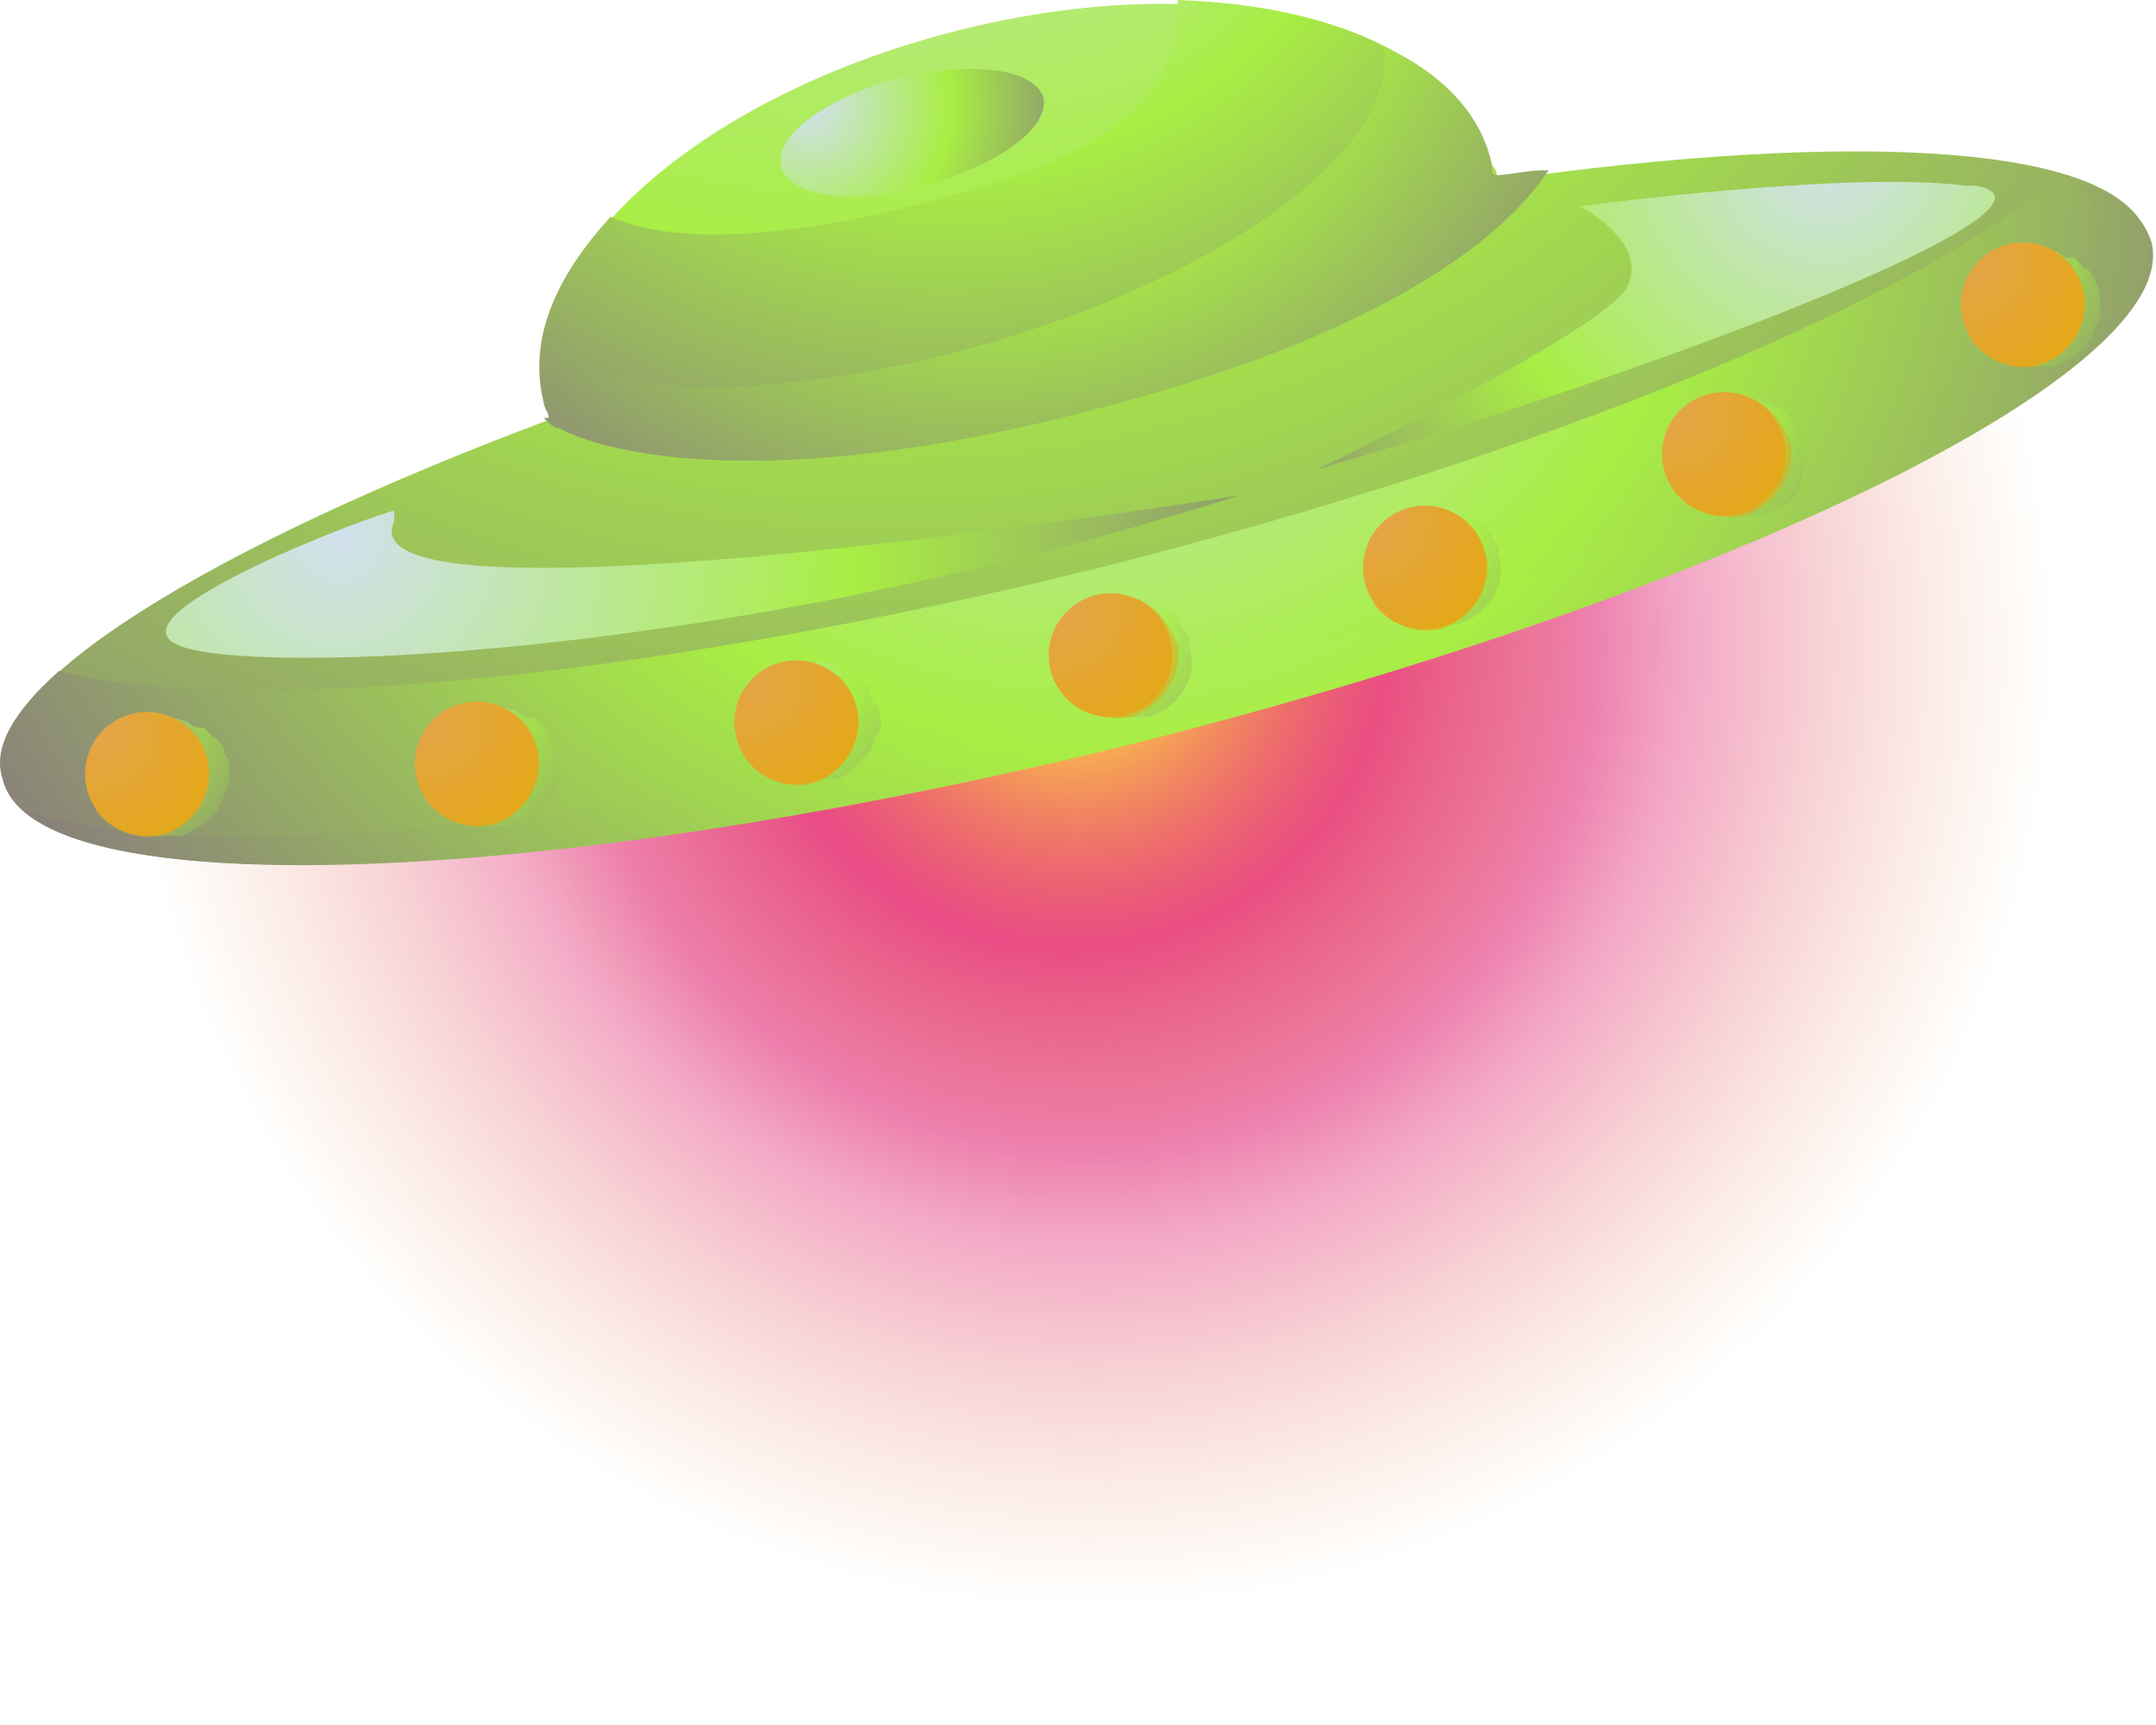 <svg width="55" height="44" viewBox="0 0 55 44" fill="none" xmlns="http://www.w3.org/2000/svg">
<path d="M3.747 21.319C3.485 22.504 1.513 38.032 1.513 38.032C1.513 38.032 14.396 46.06 34.774 41.849C55.151 37.638 62.119 23.688 62.119 23.688L52.522 8.291L3.747 21.319Z" fill="url(#paint0_radial_1_965)"/>
<path d="M12.424 19.214C12.161 20.003 10.978 29.61 10.978 29.61C10.978 29.61 18.998 34.611 31.75 31.979C44.502 29.347 48.841 20.661 48.841 20.661L42.793 11.054L12.424 19.214Z" fill="url(#paint1_radial_1_965)"/>
<path d="M38.192 4.606C38.192 4.474 38.192 4.343 38.06 4.211C37.14 0.658 31.093 -0.921 24.388 0.79C17.683 2.5 13.082 6.712 14.002 10.265C14.002 10.396 14.133 10.528 14.133 10.66C5.325 13.95 -0.46 17.503 0.066 19.74C0.855 23.03 13.739 22.504 28.858 18.819C43.976 15.002 55.545 9.344 54.757 6.054C54.231 3.685 47.394 3.29 38.192 4.606Z" fill="url(#paint2_radial_1_965)"/>
<path d="M52.522 4.474C48.972 7.633 39.506 11.581 28.069 14.476C16.368 17.371 5.851 18.292 1.513 17.108C0.329 18.161 -0.197 19.082 0.066 19.872C0.855 23.162 13.739 22.635 28.858 18.95C43.976 15.134 55.545 9.475 54.757 6.185C54.625 5.396 53.836 4.738 52.522 4.474Z" fill="url(#paint3_radial_1_965)"/>
<path d="M52.916 4.606C53.179 4.869 53.31 5.132 53.442 5.396C54.231 8.686 42.662 14.344 27.543 18.161C15.448 21.188 4.799 22.109 0.592 20.661C3.222 23.03 15.185 22.372 28.989 18.95C44.108 15.134 55.677 9.475 54.888 6.185C54.625 5.396 53.968 4.869 52.916 4.606Z" fill="url(#paint4_radial_1_965)"/>
<path d="M14.265 10.923C14.265 10.923 17.946 13.16 28.463 10.265C34.774 8.554 38.06 6.317 39.375 4.343C38.98 4.343 38.455 4.474 38.06 4.474C38.06 4.343 38.06 4.211 37.929 4.08C37.271 1.579 34.116 0.132 30.041 0C30.172 1.579 29.252 3.422 25.571 4.606C20.049 6.317 17.026 6.185 15.579 5.527C14.133 7.106 13.476 8.686 13.87 10.265C13.87 10.396 14.002 10.528 14.002 10.66H13.87C14.002 10.791 14.133 10.923 14.265 10.923Z" fill="url(#paint5_radial_1_965)"/>
<path opacity="0.5" d="M5.719 19.082C5.588 19.082 5.588 19.082 5.719 19.082C5.588 18.95 5.588 18.819 5.457 18.819C5.457 18.819 5.456 18.819 5.325 18.687L5.194 18.556C5.194 18.556 5.194 18.556 5.062 18.556C4.931 18.556 4.799 18.424 4.799 18.424C4.536 18.292 4.142 18.292 3.879 18.424C3.09 18.687 2.564 19.477 2.696 20.266C2.696 20.398 2.827 20.661 2.959 20.793L3.09 20.924L3.222 21.056C3.222 21.056 3.222 21.056 3.353 21.056L3.485 21.188C3.616 21.188 3.616 21.319 3.747 21.319H3.879H4.01H4.142H4.273C4.273 21.319 4.273 21.319 4.405 21.319C4.536 21.319 4.536 21.319 4.668 21.319C4.931 21.188 5.194 21.056 5.457 20.793C5.588 20.661 5.588 20.661 5.588 20.53C5.719 20.398 5.719 20.135 5.851 20.003C5.851 19.74 5.851 19.608 5.851 19.345C5.719 19.345 5.719 19.214 5.719 19.082Z" fill="url(#paint6_radial_1_965)"/>
<path opacity="0.5" d="M14.002 18.819C14.002 18.687 13.87 18.687 13.87 18.556C13.87 18.556 13.87 18.556 13.739 18.424L13.607 18.292C13.607 18.292 13.607 18.292 13.476 18.292C13.344 18.292 13.213 18.161 13.213 18.161C12.95 18.029 12.556 18.029 12.293 18.161C11.504 18.424 10.978 19.214 11.11 20.003C11.11 20.135 11.241 20.398 11.372 20.53L11.504 20.661L11.635 20.793C11.635 20.793 11.635 20.793 11.767 20.793C11.767 20.793 11.898 20.793 11.898 20.924C12.03 20.924 12.03 21.056 12.161 21.056H12.293H12.424H12.556H12.687C12.687 21.056 12.687 21.056 12.819 21.056C12.95 21.056 12.95 21.056 13.082 21.056C13.476 20.924 13.87 20.661 14.002 20.398C14.133 20.266 14.133 20.003 14.265 19.872C14.265 19.608 14.265 19.477 14.265 19.214C14.133 19.082 14.133 18.95 14.002 18.819Z" fill="url(#paint7_radial_1_965)"/>
<path opacity="0.5" d="M22.153 17.634C22.153 17.503 22.021 17.503 22.021 17.371C22.021 17.371 22.021 17.371 21.89 17.24L21.758 17.108C21.758 17.108 21.759 17.108 21.627 17.108C21.495 17.108 21.364 16.976 21.364 16.976C21.101 16.845 20.707 16.845 20.444 16.976C19.655 17.24 19.129 18.029 19.261 18.819C19.261 18.95 19.392 19.214 19.523 19.345L19.655 19.477L19.786 19.608C19.786 19.608 19.787 19.608 19.918 19.608L20.049 19.74C20.181 19.74 20.181 19.872 20.312 19.872H20.444H20.575H20.707H20.838C20.838 19.872 20.838 19.872 20.97 19.872C21.101 19.872 21.101 19.872 21.233 19.872C21.495 19.872 21.627 19.74 21.758 19.608C21.89 19.477 22.021 19.345 22.153 19.214C22.284 19.082 22.284 18.819 22.416 18.687C22.547 18.556 22.416 18.292 22.416 18.029C22.284 18.029 22.284 17.898 22.153 17.634C22.153 17.766 22.153 17.766 22.153 17.634Z" fill="url(#paint8_radial_1_965)"/>
<path opacity="0.5" d="M30.172 16.055C30.172 15.924 30.041 15.924 30.041 15.792C30.041 15.792 30.041 15.792 29.909 15.66L29.778 15.529C29.778 15.529 29.778 15.529 29.646 15.529C29.515 15.529 29.383 15.397 29.383 15.397C29.12 15.266 28.726 15.266 28.463 15.397C27.674 15.66 27.148 16.45 27.28 17.24C27.28 17.371 27.411 17.634 27.543 17.766L27.674 17.898L27.806 18.029C27.806 18.029 27.806 18.029 27.937 18.029C27.937 18.029 28.069 18.029 28.069 18.161C28.2 18.161 28.2 18.292 28.332 18.292H28.463H28.595H28.726H28.858C28.858 18.292 28.858 18.292 28.989 18.292C29.12 18.292 29.12 18.292 29.252 18.292C29.778 18.161 30.172 17.766 30.304 17.371C30.435 17.108 30.435 16.713 30.304 16.45C30.435 16.318 30.304 16.187 30.172 16.055C30.304 16.055 30.304 16.055 30.172 16.055Z" fill="url(#paint9_radial_1_965)"/>
<path opacity="0.5" d="M38.06 13.686C38.06 13.555 37.929 13.555 37.929 13.423C37.929 13.423 37.929 13.423 37.797 13.292L37.666 13.16C37.666 13.16 37.666 13.16 37.534 13.16C37.403 13.16 37.271 13.028 37.271 13.028C37.008 12.897 36.614 12.897 36.351 13.028C35.562 13.292 35.036 14.081 35.168 14.871C35.168 15.002 35.299 15.266 35.431 15.397L35.562 15.529L35.694 15.66C35.694 15.66 35.694 15.66 35.825 15.66C35.825 15.66 35.957 15.66 35.957 15.792C36.088 15.792 36.088 15.924 36.22 15.924H36.351H36.483H36.614H36.746C36.746 15.924 36.745 15.924 36.877 15.924C37.008 15.924 37.008 15.924 37.14 15.924C37.666 15.792 38.06 15.397 38.192 15.002C38.323 14.739 38.323 14.344 38.192 14.081C38.323 14.081 38.192 13.95 38.06 13.686C38.192 13.818 38.192 13.818 38.06 13.686Z" fill="url(#paint10_radial_1_965)"/>
<path opacity="0.5" d="M45.817 10.923C45.817 10.791 45.685 10.791 45.685 10.66C45.685 10.66 45.685 10.66 45.554 10.528L45.422 10.396C45.422 10.396 45.422 10.396 45.291 10.396C45.159 10.396 45.028 10.265 45.028 10.265C44.765 10.133 44.37 10.133 44.108 10.265C43.319 10.528 42.793 11.318 42.924 12.107C42.924 12.239 43.056 12.502 43.187 12.634L43.319 12.765L43.45 12.897C43.45 12.897 43.45 12.897 43.582 12.897C43.582 12.897 43.713 12.897 43.713 13.028C43.845 13.028 43.845 13.16 43.976 13.16H44.108H44.239H44.37H44.502C44.502 13.16 44.502 13.16 44.633 13.16C44.765 13.16 44.765 13.16 44.896 13.16C45.028 13.16 45.028 13.16 45.159 13.028C45.159 13.028 45.159 13.028 45.291 13.028C45.422 12.897 45.554 12.897 45.685 12.765C45.817 12.634 45.948 12.502 45.948 12.239C46.08 11.976 46.08 11.581 45.948 11.318C46.08 11.186 45.948 11.054 45.817 10.923C45.948 10.923 45.817 10.923 45.817 10.923Z" fill="url(#paint11_radial_1_965)"/>
<path opacity="0.5" d="M53.442 7.106C53.31 6.975 53.31 6.843 53.179 6.843C53.179 6.843 53.179 6.843 53.047 6.712L52.916 6.58C52.916 6.58 52.916 6.58 52.785 6.58C52.653 6.58 52.522 6.448 52.522 6.448C52.259 6.317 51.864 6.317 51.601 6.448C50.812 6.712 50.287 7.501 50.418 8.291C50.418 8.422 50.55 8.686 50.681 8.817L50.812 8.949L50.944 9.08C50.944 9.08 50.944 9.08 51.075 9.08C51.075 9.08 51.207 9.08 51.207 9.212C51.338 9.212 51.338 9.344 51.47 9.344H51.601H51.733H51.864H51.996C51.996 9.344 51.996 9.344 52.127 9.344C52.259 9.344 52.259 9.344 52.39 9.344C52.785 9.212 53.179 8.949 53.31 8.686C53.442 8.554 53.442 8.291 53.573 8.159C53.573 7.896 53.573 7.764 53.573 7.501C53.573 7.37 53.442 7.238 53.442 7.106Z" fill="url(#paint12_radial_1_965)"/>
<path d="M3.747 21.319C4.619 21.319 5.325 20.612 5.325 19.74C5.325 18.868 4.619 18.161 3.747 18.161C2.876 18.161 2.17 18.868 2.17 19.74C2.17 20.612 2.876 21.319 3.747 21.319Z" fill="url(#paint13_radial_1_965)"/>
<path opacity="0.5" d="M4.273 18.292C4.405 18.424 4.405 18.556 4.536 18.819C4.799 19.608 4.273 20.53 3.353 20.661C3.09 20.793 2.696 20.661 2.433 20.661C2.827 21.188 3.484 21.451 4.142 21.319C4.931 21.056 5.456 20.266 5.325 19.477C5.193 18.819 4.799 18.424 4.273 18.292Z" fill="url(#paint14_radial_1_965)"/>
<path d="M12.161 21.056C13.033 21.056 13.739 20.349 13.739 19.477C13.739 18.605 13.033 17.898 12.161 17.898C11.29 17.898 10.584 18.605 10.584 19.477C10.584 20.349 11.29 21.056 12.161 21.056Z" fill="url(#paint15_radial_1_965)"/>
<path opacity="0.5" d="M12.687 18.029C12.819 18.161 12.819 18.292 12.95 18.556C13.213 19.345 12.687 20.266 11.767 20.398C11.504 20.53 11.11 20.398 10.847 20.398C11.241 20.924 11.898 21.188 12.556 21.056C13.345 20.793 13.87 20.003 13.739 19.214C13.607 18.556 13.213 18.161 12.687 18.029Z" fill="url(#paint16_radial_1_965)"/>
<path d="M20.312 20.003C21.184 20.003 21.89 19.296 21.89 18.424C21.89 17.552 21.184 16.845 20.312 16.845C19.441 16.845 18.735 17.552 18.735 18.424C18.735 19.296 19.441 20.003 20.312 20.003Z" fill="url(#paint17_radial_1_965)"/>
<path opacity="0.5" d="M20.838 16.976C20.97 17.108 20.97 17.24 21.101 17.503C21.364 18.292 20.838 19.214 19.918 19.345C19.655 19.477 19.261 19.345 18.998 19.345C19.392 19.872 20.049 20.135 20.707 20.003C21.495 19.74 22.021 18.95 21.89 18.161C21.758 17.503 21.364 17.108 20.838 16.976Z" fill="url(#paint18_radial_1_965)"/>
<path d="M28.332 18.292C29.203 18.292 29.909 17.585 29.909 16.713C29.909 15.841 29.203 15.134 28.332 15.134C27.46 15.134 26.754 15.841 26.754 16.713C26.754 17.585 27.46 18.292 28.332 18.292Z" fill="url(#paint19_radial_1_965)"/>
<path opacity="0.5" d="M28.989 15.266C29.12 15.397 29.12 15.529 29.252 15.792C29.515 16.582 28.989 17.503 28.069 17.634C27.806 17.766 27.411 17.634 27.148 17.634C27.543 18.161 28.2 18.424 28.858 18.292C29.646 18.029 30.172 17.24 30.041 16.45C29.778 15.792 29.383 15.397 28.989 15.266Z" fill="url(#paint20_radial_1_965)"/>
<path d="M36.351 16.055C37.222 16.055 37.929 15.348 37.929 14.476C37.929 13.604 37.222 12.897 36.351 12.897C35.48 12.897 34.774 13.604 34.774 14.476C34.774 15.348 35.48 16.055 36.351 16.055Z" fill="url(#paint21_radial_1_965)"/>
<path opacity="0.5" d="M36.877 13.028C37.008 13.16 37.008 13.292 37.14 13.555C37.403 14.344 36.877 15.266 35.957 15.397C35.694 15.529 35.299 15.397 35.036 15.397C35.431 15.924 36.088 16.187 36.746 16.055C37.534 15.792 38.06 15.002 37.929 14.213C37.666 13.555 37.271 13.16 36.877 13.028Z" fill="url(#paint22_radial_1_965)"/>
<path d="M43.976 13.16C44.848 13.16 45.554 12.453 45.554 11.581C45.554 10.709 44.848 10.002 43.976 10.002C43.105 10.002 42.399 10.709 42.399 11.581C42.399 12.453 43.105 13.16 43.976 13.16Z" fill="url(#paint23_radial_1_965)"/>
<path opacity="0.5" d="M44.634 10.133C44.765 10.265 44.765 10.396 44.897 10.66C45.16 11.449 44.634 12.37 43.713 12.502C43.45 12.634 43.056 12.502 42.793 12.502C43.188 13.028 43.845 13.292 44.502 13.16C45.291 12.897 45.817 12.107 45.685 11.318C45.422 10.66 45.028 10.265 44.634 10.133Z" fill="url(#paint24_radial_1_965)"/>
<path d="M51.601 9.344C52.473 9.344 53.179 8.637 53.179 7.764C53.179 6.892 52.473 6.185 51.601 6.185C50.73 6.185 50.024 6.892 50.024 7.764C50.024 8.637 50.73 9.344 51.601 9.344Z" fill="url(#paint25_radial_1_965)"/>
<path opacity="0.5" d="M52.127 6.317C52.259 6.448 52.259 6.58 52.39 6.843C52.653 7.633 52.127 8.554 51.207 8.686C50.944 8.817 50.55 8.686 50.287 8.686C50.681 9.212 51.338 9.475 51.996 9.344C52.785 9.08 53.31 8.291 53.179 7.501C52.916 6.843 52.522 6.448 52.127 6.317Z" fill="url(#paint26_radial_1_965)"/>
<path d="M26.623 2.5C26.754 3.29 25.439 4.211 23.599 4.738C21.758 5.264 20.049 5.001 19.918 4.211C19.786 3.422 21.101 2.5 22.942 1.974C24.782 1.579 26.36 1.711 26.623 2.5Z" fill="url(#paint27_radial_1_965)"/>
<path d="M10.058 13.028C9.795 13.028 2.696 15.66 4.536 16.45C6.245 17.24 18.472 16.845 31.618 12.634C31.618 12.634 8.612 16.318 10.058 13.292" fill="url(#paint28_radial_1_965)"/>
<path d="M38.06 4.211C37.797 2.895 36.745 1.842 35.299 1.184C35.825 4.738 27.674 8.949 20.312 9.738C15.579 10.265 14.396 9.212 14.133 8.159C13.87 8.817 13.87 9.607 14.002 10.265C14.002 10.396 14.133 10.528 14.133 10.66H14.002C14.133 10.791 14.265 10.791 14.396 10.923C14.396 10.923 18.077 13.16 28.595 10.265C34.905 8.554 38.192 6.317 39.506 4.343C39.112 4.343 38.586 4.474 38.192 4.474C38.06 4.474 38.06 4.343 38.06 4.211Z" fill="url(#paint29_radial_1_965)"/>
<path d="M40.295 5.264C40.295 5.264 47.131 4.343 50.155 4.738C50.287 4.738 50.287 4.738 50.418 4.738C53.31 5.264 42.267 9.475 33.59 11.976C33.59 11.976 40.69 8.554 41.478 7.37C42.136 6.185 40.295 5.264 40.295 5.264Z" fill="url(#paint30_radial_1_965)"/>
<defs>
<radialGradient id="paint0_radial_1_965" cx="0" cy="0" r="1" gradientUnits="userSpaceOnUse" gradientTransform="translate(27.767 16.445) rotate(-14.078) scale(24.639 24.661)">
<stop offset="0.081" stop-color="#FFE245"/>
<stop offset="0.526" stop-color="#DE007B" stop-opacity="0.474"/>
<stop offset="1" stop-color="#E38427" stop-opacity="0"/>
</radialGradient>
<radialGradient id="paint1_radial_1_965" cx="0" cy="0" r="1" gradientUnits="userSpaceOnUse" gradientTransform="translate(27.385 16.125) rotate(-14.078) scale(15.356 15.37)">
<stop offset="0.081" stop-color="#FFE245"/>
<stop offset="0.526" stop-color="#DE007B" stop-opacity="0.474"/>
<stop offset="1" stop-color="#E38427" stop-opacity="0"/>
</radialGradient>
<radialGradient id="paint2_radial_1_965" cx="0" cy="0" r="1" gradientUnits="userSpaceOnUse" gradientTransform="translate(22.665 -16.391) rotate(-14.078) scale(69.186 69.248)">
<stop stop-color="#D1E1EE"/>
<stop offset="0.337" stop-color="#A8EE44"/>
<stop offset="0.944" stop-color="#732FA4"/>
</radialGradient>
<radialGradient id="paint3_radial_1_965" cx="0" cy="0" r="1" gradientUnits="userSpaceOnUse" gradientTransform="translate(27.441 2.691) rotate(-14.078) scale(47.666 47.708)">
<stop stop-color="#D1E1EE"/>
<stop offset="0.337" stop-color="#A8EE44"/>
<stop offset="0.944" stop-color="#732FA4"/>
</radialGradient>
<radialGradient id="paint4_radial_1_965" cx="0" cy="0" r="1" gradientUnits="userSpaceOnUse" gradientTransform="translate(27.735 3.347) rotate(-14.078) scale(46.917 46.959)">
<stop stop-color="#D1E1EE"/>
<stop offset="0.337" stop-color="#A8EE44"/>
<stop offset="0.944" stop-color="#732FA4"/>
</radialGradient>
<radialGradient id="paint5_radial_1_965" cx="0" cy="0" r="1" gradientUnits="userSpaceOnUse" gradientTransform="translate(24.119 -7.426) rotate(-14.078) scale(34.431 34.462)">
<stop stop-color="#D1E1EE"/>
<stop offset="0.337" stop-color="#A8EE44"/>
<stop offset="0.944" stop-color="#732FA4"/>
</radialGradient>
<radialGradient id="paint6_radial_1_965" cx="0" cy="0" r="1" gradientUnits="userSpaceOnUse" gradientTransform="translate(2.93 18.706) rotate(-14.078) scale(6.71 6.716)">
<stop stop-color="#D1E1EE"/>
<stop offset="0.337" stop-color="#A8EE44"/>
<stop offset="0.944" stop-color="#732FA4"/>
</radialGradient>
<radialGradient id="paint7_radial_1_965" cx="0" cy="0" r="1" gradientUnits="userSpaceOnUse" gradientTransform="translate(11.317 18.444) rotate(-14.078) scale(6.71 6.716)">
<stop stop-color="#D1E1EE"/>
<stop offset="0.337" stop-color="#A8EE44"/>
<stop offset="0.944" stop-color="#732FA4"/>
</radialGradient>
<radialGradient id="paint8_radial_1_965" cx="0" cy="0" r="1" gradientUnits="userSpaceOnUse" gradientTransform="translate(19.495 17.326) rotate(-14.078) scale(6.71 6.716)">
<stop stop-color="#D1E1EE"/>
<stop offset="0.337" stop-color="#A8EE44"/>
<stop offset="0.944" stop-color="#732FA4"/>
</radialGradient>
<radialGradient id="paint9_radial_1_965" cx="0" cy="0" r="1" gradientUnits="userSpaceOnUse" gradientTransform="translate(27.54 15.671) rotate(-14.078) scale(6.71 6.716)">
<stop stop-color="#D1E1EE"/>
<stop offset="0.337" stop-color="#A8EE44"/>
<stop offset="0.944" stop-color="#732FA4"/>
</radialGradient>
<radialGradient id="paint10_radial_1_965" cx="0" cy="0" r="1" gradientUnits="userSpaceOnUse" gradientTransform="translate(35.435 13.403) rotate(-14.078) scale(6.71 6.716)">
<stop stop-color="#D1E1EE"/>
<stop offset="0.337" stop-color="#A8EE44"/>
<stop offset="0.944" stop-color="#732FA4"/>
</radialGradient>
<radialGradient id="paint11_radial_1_965" cx="0" cy="0" r="1" gradientUnits="userSpaceOnUse" gradientTransform="translate(43.179 10.521) rotate(-14.078) scale(6.71 6.716)">
<stop stop-color="#D1E1EE"/>
<stop offset="0.337" stop-color="#A8EE44"/>
<stop offset="0.944" stop-color="#732FA4"/>
</radialGradient>
<radialGradient id="paint12_radial_1_965" cx="0" cy="0" r="1" gradientUnits="userSpaceOnUse" gradientTransform="translate(50.697 6.717) rotate(-14.078) scale(6.71 6.716)">
<stop stop-color="#D1E1EE"/>
<stop offset="0.337" stop-color="#A8EE44"/>
<stop offset="0.944" stop-color="#732FA4"/>
</radialGradient>
<radialGradient id="paint13_radial_1_965" cx="0" cy="0" r="1" gradientUnits="userSpaceOnUse" gradientTransform="translate(2.444 18.621) rotate(-13.829) scale(6.71 6.716)">
<stop offset="0.059" stop-color="#E4A545"/>
<stop offset="0.526" stop-color="#E4A815"/>
<stop offset="0.993" stop-color="#90B367"/>
</radialGradient>
<radialGradient id="paint14_radial_1_965" cx="0" cy="0" r="1" gradientUnits="userSpaceOnUse" gradientTransform="translate(2.59 18.85) rotate(-13.829) scale(6.287 6.293)">
<stop offset="0.059" stop-color="#E4A545"/>
<stop offset="0.526" stop-color="#E4A815"/>
<stop offset="0.993" stop-color="#90B367"/>
</radialGradient>
<radialGradient id="paint15_radial_1_965" cx="0" cy="0" r="1" gradientUnits="userSpaceOnUse" gradientTransform="translate(10.832 18.359) rotate(-13.829) scale(6.71 6.716)">
<stop offset="0.059" stop-color="#E4A545"/>
<stop offset="0.526" stop-color="#E4A815"/>
<stop offset="0.993" stop-color="#90B367"/>
</radialGradient>
<radialGradient id="paint16_radial_1_965" cx="0" cy="0" r="1" gradientUnits="userSpaceOnUse" gradientTransform="translate(10.978 18.588) rotate(-13.829) scale(6.287 6.293)">
<stop offset="0.059" stop-color="#E4A545"/>
<stop offset="0.526" stop-color="#E4A815"/>
<stop offset="0.993" stop-color="#90B367"/>
</radialGradient>
<radialGradient id="paint17_radial_1_965" cx="0" cy="0" r="1" gradientUnits="userSpaceOnUse" gradientTransform="translate(19.009 17.241) rotate(-13.829) scale(6.71 6.716)">
<stop offset="0.059" stop-color="#E4A545"/>
<stop offset="0.526" stop-color="#E4A815"/>
<stop offset="0.993" stop-color="#90B367"/>
</radialGradient>
<radialGradient id="paint18_radial_1_965" cx="0" cy="0" r="1" gradientUnits="userSpaceOnUse" gradientTransform="translate(19.155 17.47) rotate(-13.829) scale(6.287 6.293)">
<stop offset="0.059" stop-color="#E4A545"/>
<stop offset="0.526" stop-color="#E4A815"/>
<stop offset="0.993" stop-color="#90B367"/>
</radialGradient>
<radialGradient id="paint19_radial_1_965" cx="0" cy="0" r="1" gradientUnits="userSpaceOnUse" gradientTransform="translate(27.055 15.586) rotate(-13.828) scale(6.71 6.716)">
<stop offset="0.059" stop-color="#E4A545"/>
<stop offset="0.526" stop-color="#E4A815"/>
<stop offset="0.993" stop-color="#90B367"/>
</radialGradient>
<radialGradient id="paint20_radial_1_965" cx="0" cy="0" r="1" gradientUnits="userSpaceOnUse" gradientTransform="translate(27.201 15.815) rotate(-13.829) scale(6.287 6.292)">
<stop offset="0.059" stop-color="#E4A545"/>
<stop offset="0.526" stop-color="#E4A815"/>
<stop offset="0.993" stop-color="#90B367"/>
</radialGradient>
<radialGradient id="paint21_radial_1_965" cx="0" cy="0" r="1" gradientUnits="userSpaceOnUse" gradientTransform="translate(34.95 13.318) rotate(-13.829) scale(6.71 6.716)">
<stop offset="0.059" stop-color="#E4A545"/>
<stop offset="0.526" stop-color="#E4A815"/>
<stop offset="0.993" stop-color="#90B367"/>
</radialGradient>
<radialGradient id="paint22_radial_1_965" cx="0" cy="0" r="1" gradientUnits="userSpaceOnUse" gradientTransform="translate(35.096 13.547) rotate(-13.829) scale(6.287 6.293)">
<stop offset="0.059" stop-color="#E4A545"/>
<stop offset="0.526" stop-color="#E4A815"/>
<stop offset="0.993" stop-color="#90B367"/>
</radialGradient>
<radialGradient id="paint23_radial_1_965" cx="0" cy="0" r="1" gradientUnits="userSpaceOnUse" gradientTransform="translate(42.694 10.436) rotate(-13.829) scale(6.71 6.716)">
<stop offset="0.059" stop-color="#E4A545"/>
<stop offset="0.526" stop-color="#E4A815"/>
<stop offset="0.993" stop-color="#90B367"/>
</radialGradient>
<radialGradient id="paint24_radial_1_965" cx="0" cy="0" r="1" gradientUnits="userSpaceOnUse" gradientTransform="translate(42.84 10.664) rotate(-13.829) scale(6.287 6.293)">
<stop offset="0.059" stop-color="#E4A545"/>
<stop offset="0.526" stop-color="#E4A815"/>
<stop offset="0.993" stop-color="#90B367"/>
</radialGradient>
<radialGradient id="paint25_radial_1_965" cx="0" cy="0" r="1" gradientUnits="userSpaceOnUse" gradientTransform="translate(50.211 6.633) rotate(-13.829) scale(6.71 6.716)">
<stop offset="0.059" stop-color="#E4A545"/>
<stop offset="0.526" stop-color="#E4A815"/>
<stop offset="0.993" stop-color="#90B367"/>
</radialGradient>
<radialGradient id="paint26_radial_1_965" cx="0" cy="0" r="1" gradientUnits="userSpaceOnUse" gradientTransform="translate(50.358 6.862) rotate(-13.829) scale(6.287 6.292)">
<stop offset="0.059" stop-color="#E4A545"/>
<stop offset="0.526" stop-color="#E4A815"/>
<stop offset="0.993" stop-color="#90B367"/>
</radialGradient>
<radialGradient id="paint27_radial_1_965" cx="0" cy="0" r="1" gradientUnits="userSpaceOnUse" gradientTransform="translate(20.643 2.682) rotate(-14.078) scale(10.748 10.758)">
<stop stop-color="#D1E1EE"/>
<stop offset="0.337" stop-color="#A8EE44"/>
<stop offset="0.944" stop-color="#732FA4"/>
</radialGradient>
<radialGradient id="paint28_radial_1_965" cx="0" cy="0" r="1" gradientUnits="userSpaceOnUse" gradientTransform="translate(8.585 13.641) rotate(-14.078) scale(39.023 39.059)">
<stop stop-color="#D1E1EE"/>
<stop offset="0.337" stop-color="#A8EE44"/>
<stop offset="0.944" stop-color="#732FA4"/>
</radialGradient>
<radialGradient id="paint29_radial_1_965" cx="0" cy="0" r="1" gradientUnits="userSpaceOnUse" gradientTransform="translate(25.182 -3.181) rotate(-14.078) scale(28.916 28.942)">
<stop stop-color="#D1E1EE"/>
<stop offset="0.337" stop-color="#A8EE44"/>
<stop offset="0.944" stop-color="#732FA4"/>
</radialGradient>
<radialGradient id="paint30_radial_1_965" cx="0" cy="0" r="1" gradientUnits="userSpaceOnUse" gradientTransform="translate(46.615 3.788) rotate(-14.078) scale(27.465 27.49)">
<stop stop-color="#D1E1EE"/>
<stop offset="0.337" stop-color="#A8EE44"/>
<stop offset="0.944" stop-color="#732FA4"/>
</radialGradient>
</defs>
</svg>
